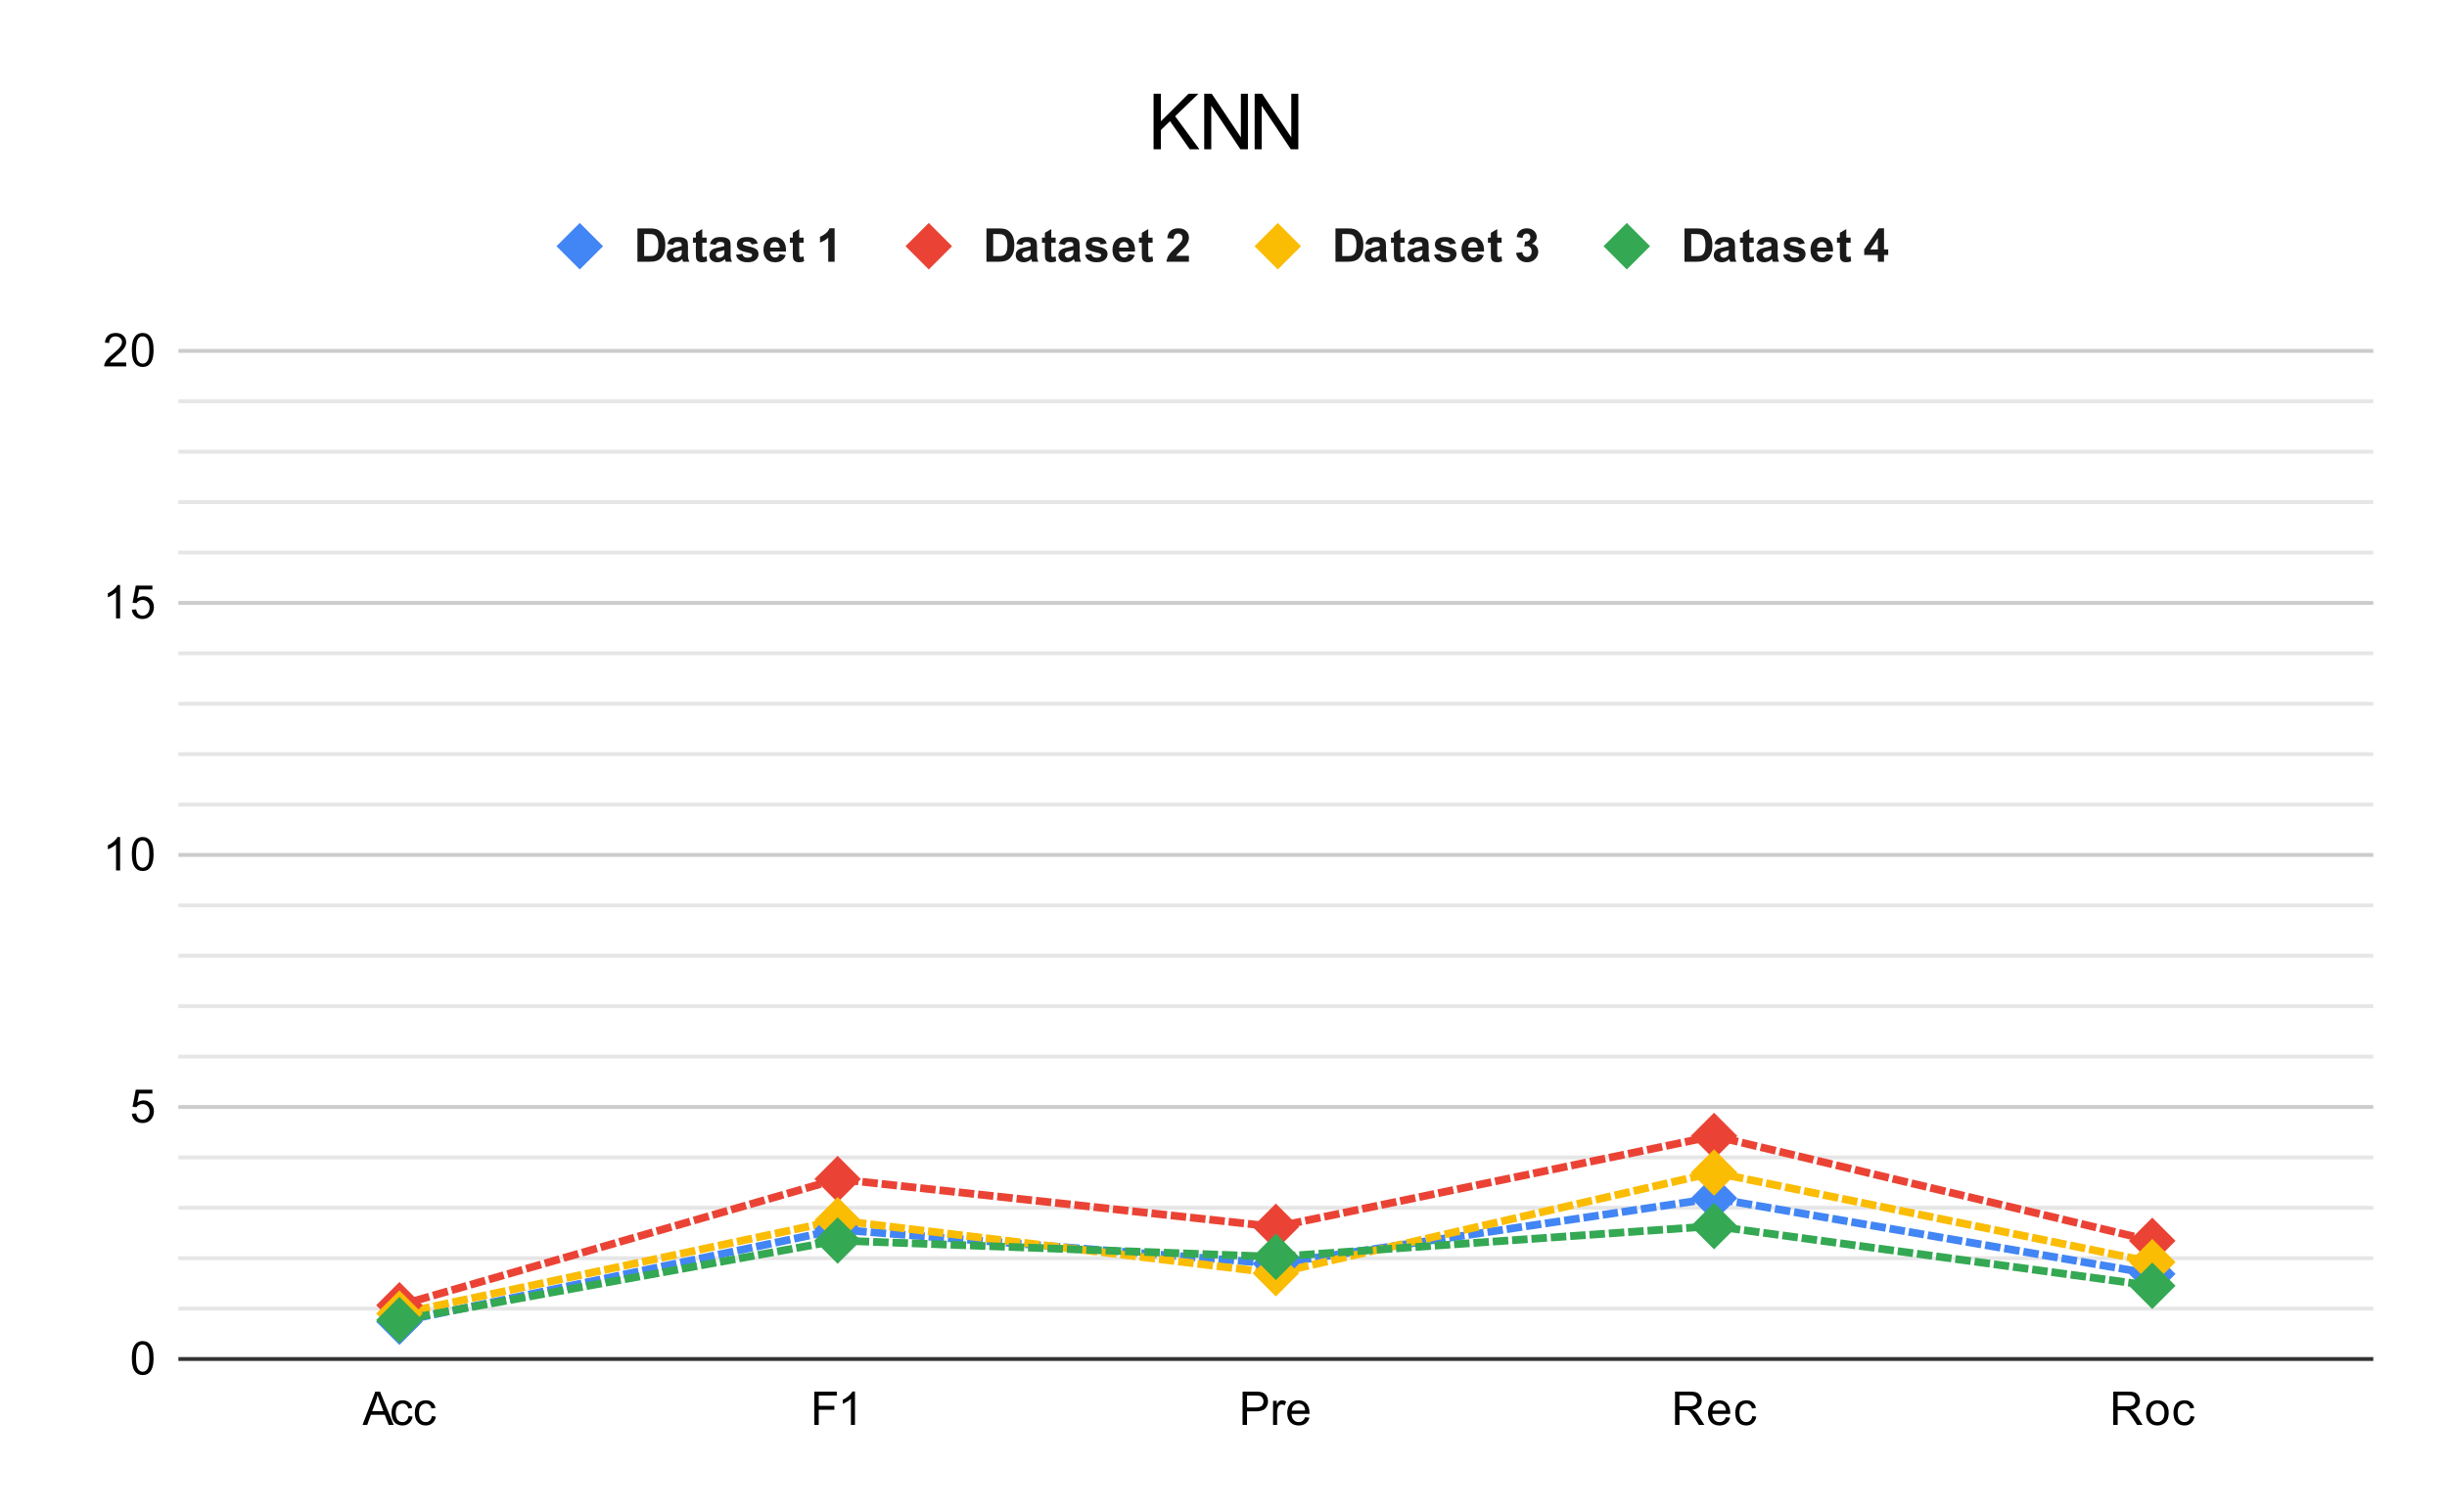 <svg version="1.1" viewBox="0.0 0.0 631.0 390.0" fill="none" stroke="none" stroke-linecap="square" stroke-miterlimit="10" width="631" height="390" xmlns:xlink="http://www.w3.org/1999/xlink" xmlns="http://www.w3.org/2000/svg"><path fill="#ffffff" d="M0 0L631.0 0L631.0 390.0L0 390.0L0 0Z" fill-rule="nonzero"/><path stroke="#333333" stroke-width="1.0" stroke-linecap="butt" d="M46.5 350.5L611.5 350.5" fill-rule="nonzero"/><path stroke="#cccccc" stroke-width="1.0" stroke-linecap="butt" d="M46.5 285.5L611.5 285.5" fill-rule="nonzero"/><path stroke="#cccccc" stroke-width="1.0" stroke-linecap="butt" d="M46.5 220.5L611.5 220.5" fill-rule="nonzero"/><path stroke="#cccccc" stroke-width="1.0" stroke-linecap="butt" d="M46.5 155.5L611.5 155.5" fill-rule="nonzero"/><path stroke="#cccccc" stroke-width="1.0" stroke-linecap="butt" d="M46.5 90.5L611.5 90.5" fill-rule="nonzero"/><path stroke="#e6e6e6" stroke-width="1.0" stroke-linecap="butt" d="M46.5 337.5L611.5 337.5" fill-rule="nonzero"/><path stroke="#e6e6e6" stroke-width="1.0" stroke-linecap="butt" d="M46.5 324.5L611.5 324.5" fill-rule="nonzero"/><path stroke="#e6e6e6" stroke-width="1.0" stroke-linecap="butt" d="M46.5 311.5L611.5 311.5" fill-rule="nonzero"/><path stroke="#e6e6e6" stroke-width="1.0" stroke-linecap="butt" d="M46.5 298.5L611.5 298.5" fill-rule="nonzero"/><path stroke="#e6e6e6" stroke-width="1.0" stroke-linecap="butt" d="M46.5 272.5L611.5 272.5" fill-rule="nonzero"/><path stroke="#e6e6e6" stroke-width="1.0" stroke-linecap="butt" d="M46.5 259.5L611.5 259.5" fill-rule="nonzero"/><path stroke="#e6e6e6" stroke-width="1.0" stroke-linecap="butt" d="M46.5 246.5L611.5 246.5" fill-rule="nonzero"/><path stroke="#e6e6e6" stroke-width="1.0" stroke-linecap="butt" d="M46.5 233.5L611.5 233.5" fill-rule="nonzero"/><path stroke="#e6e6e6" stroke-width="1.0" stroke-linecap="butt" d="M46.5 207.5L611.5 207.5" fill-rule="nonzero"/><path stroke="#e6e6e6" stroke-width="1.0" stroke-linecap="butt" d="M46.5 194.5L611.5 194.5" fill-rule="nonzero"/><path stroke="#e6e6e6" stroke-width="1.0" stroke-linecap="butt" d="M46.5 181.5L611.5 181.5" fill-rule="nonzero"/><path stroke="#e6e6e6" stroke-width="1.0" stroke-linecap="butt" d="M46.5 168.5L611.5 168.5" fill-rule="nonzero"/><path stroke="#e6e6e6" stroke-width="1.0" stroke-linecap="butt" d="M46.5 142.5L611.5 142.5" fill-rule="nonzero"/><path stroke="#e6e6e6" stroke-width="1.0" stroke-linecap="butt" d="M46.5 129.5L611.5 129.5" fill-rule="nonzero"/><path stroke="#e6e6e6" stroke-width="1.0" stroke-linecap="butt" d="M46.5 116.5L611.5 116.5" fill-rule="nonzero"/><path stroke="#e6e6e6" stroke-width="1.0" stroke-linecap="butt" d="M46.5 103.5L611.5 103.5" fill-rule="nonzero"/><clipPath id="id_0"><path d="M46.5 90.5L611.5 90.5L611.5 350.5L46.5 350.5L46.5 90.5Z" clip-rule="nonzero"/></clipPath><path stroke="#4285f4" stroke-width="2.0" stroke-linecap="butt" stroke-dasharray="2.0,3.0" clip-path="url(#id_0)" d="M103.0 340.879L216.0 317.12L329.0 325.914L442.0 309.038L555.0 328.561" fill-rule="nonzero"/><path stroke="#ea4335" stroke-width="2.0" stroke-linecap="butt" stroke-dasharray="2.0,3.0" clip-path="url(#id_0)" d="M103.0 336.632L216.0 304.098L329.0 316.406L442.0 292.981L555.0 320.027" fill-rule="nonzero"/><path stroke="#fbbc04" stroke-width="2.0" stroke-linecap="butt" stroke-dasharray="2.0,3.0" clip-path="url(#id_0)" d="M103.0 338.793L216.0 314.723L329.0 328.371L442.0 302.405L555.0 325.519" fill-rule="nonzero"/><path stroke="#34a853" stroke-width="2.0" stroke-linecap="butt" stroke-dasharray="2.0,3.0" clip-path="url(#id_0)" d="M103.0 340.473L216.0 319.943L329.0 324.144L442.0 316.218L555.0 331.618" fill-rule="nonzero"/><path fill="#4285f4" clip-path="url(#id_0)" d="M103.0 334.879L109.0 340.879L103.0 346.879L97.0 340.879Z" fill-rule="nonzero"/><path fill="#4285f4" clip-path="url(#id_0)" d="M216.0 311.12L222.0 317.12L216.0 323.12L210.0 317.12Z" fill-rule="nonzero"/><path fill="#4285f4" clip-path="url(#id_0)" d="M329.0 319.914L335.0 325.914L329.0 331.914L323.0 325.914Z" fill-rule="nonzero"/><path fill="#4285f4" clip-path="url(#id_0)" d="M442.0 303.038L448.0 309.038L442.0 315.038L436.0 309.038Z" fill-rule="nonzero"/><path fill="#4285f4" clip-path="url(#id_0)" d="M555.0 322.561L561.0 328.561L555.0 334.561L549.0 328.561Z" fill-rule="nonzero"/><path fill="#ea4335" clip-path="url(#id_0)" d="M103.0 330.632L109.0 336.632L103.0 342.632L97.0 336.632Z" fill-rule="nonzero"/><path fill="#ea4335" clip-path="url(#id_0)" d="M216.0 298.098L222.0 304.098L216.0 310.098L210.0 304.098Z" fill-rule="nonzero"/><path fill="#ea4335" clip-path="url(#id_0)" d="M329.0 310.406L335.0 316.406L329.0 322.406L323.0 316.406Z" fill-rule="nonzero"/><path fill="#ea4335" clip-path="url(#id_0)" d="M442.0 286.981L448.0 292.981L442.0 298.981L436.0 292.981Z" fill-rule="nonzero"/><path fill="#ea4335" clip-path="url(#id_0)" d="M555.0 314.027L561.0 320.027L555.0 326.027L549.0 320.027Z" fill-rule="nonzero"/><path fill="#fbbc04" clip-path="url(#id_0)" d="M103.0 332.793L109.0 338.793L103.0 344.793L97.0 338.793Z" fill-rule="nonzero"/><path fill="#fbbc04" clip-path="url(#id_0)" d="M216.0 308.723L222.0 314.723L216.0 320.723L210.0 314.723Z" fill-rule="nonzero"/><path fill="#fbbc04" clip-path="url(#id_0)" d="M329.0 322.371L335.0 328.371L329.0 334.371L323.0 328.371Z" fill-rule="nonzero"/><path fill="#fbbc04" clip-path="url(#id_0)" d="M442.0 296.405L448.0 302.405L442.0 308.405L436.0 302.405Z" fill-rule="nonzero"/><path fill="#fbbc04" clip-path="url(#id_0)" d="M555.0 319.519L561.0 325.519L555.0 331.519L549.0 325.519Z" fill-rule="nonzero"/><path fill="#34a853" clip-path="url(#id_0)" d="M103.0 334.473L109.0 340.473L103.0 346.473L97.0 340.473Z" fill-rule="nonzero"/><path fill="#34a853" clip-path="url(#id_0)" d="M216.0 313.943L222.0 319.943L216.0 325.943L210.0 319.943Z" fill-rule="nonzero"/><path fill="#34a853" clip-path="url(#id_0)" d="M329.0 318.144L335.0 324.144L329.0 330.144L323.0 324.144Z" fill-rule="nonzero"/><path fill="#34a853" clip-path="url(#id_0)" d="M442.0 310.218L448.0 316.218L442.0 322.218L436.0 316.218Z" fill-rule="nonzero"/><path fill="#34a853" clip-path="url(#id_0)" d="M555.0 325.618L561.0 331.618L555.0 337.618L549.0 331.618Z" fill-rule="nonzero"/><path fill="#000000" d="M34.0 350.266Q34.0 348.734 34.312 347.812Q34.625 346.875 35.234 346.375Q35.859 345.875 36.797 345.875Q37.484 345.875 38.0 346.156Q38.531 346.438 38.875 346.969Q39.219 347.484 39.406 348.234Q39.594 348.984 39.594 350.266Q39.594 351.781 39.281 352.703Q38.984 353.625 38.359 354.141Q37.75 354.641 36.797 354.641Q35.562 354.641 34.844 353.75Q34.0 352.688 34.0 350.266ZM35.078 350.266Q35.078 352.375 35.578 353.078Q36.078 353.781 36.797 353.781Q37.531 353.781 38.016 353.078Q38.516 352.375 38.516 350.266Q38.516 348.141 38.016 347.453Q37.531 346.75 36.781 346.75Q36.062 346.75 35.625 347.359Q35.078 348.141 35.078 350.266Z" fill-rule="nonzero"/><path fill="#000000" d="M34.0 287.25L35.109 287.156Q35.234 287.969 35.672 288.375Q36.125 288.781 36.766 288.781Q37.516 288.781 38.047 288.203Q38.578 287.625 38.578 286.688Q38.578 285.781 38.062 285.266Q37.562 284.734 36.734 284.734Q36.234 284.734 35.812 284.969Q35.406 285.203 35.172 285.562L34.188 285.438L35.016 281.031L39.297 281.031L39.297 282.031L35.859 282.031L35.406 284.344Q36.172 283.797 37.016 283.797Q38.141 283.797 38.906 284.578Q39.688 285.359 39.688 286.594Q39.688 287.75 39.016 288.609Q38.188 289.641 36.766 289.641Q35.594 289.641 34.844 288.984Q34.109 288.328 34.0 287.25Z" fill-rule="nonzero"/><path fill="#000000" d="M30.969 224.5L29.922 224.5L29.922 217.781Q29.531 218.141 28.906 218.516Q28.297 218.875 27.812 219.047L27.812 218.031Q28.688 217.609 29.344 217.031Q30.016 216.438 30.297 215.875L30.969 215.875L30.969 224.5ZM34.0 220.266Q34.0 218.734 34.312 217.812Q34.625 216.875 35.234 216.375Q35.859 215.875 36.797 215.875Q37.484 215.875 38.0 216.156Q38.531 216.438 38.875 216.969Q39.219 217.484 39.406 218.234Q39.594 218.984 39.594 220.266Q39.594 221.781 39.281 222.703Q38.984 223.625 38.359 224.141Q37.75 224.641 36.797 224.641Q35.562 224.641 34.844 223.75Q34.0 222.688 34.0 220.266ZM35.078 220.266Q35.078 222.375 35.578 223.078Q36.078 223.781 36.797 223.781Q37.531 223.781 38.016 223.078Q38.516 222.375 38.516 220.266Q38.516 218.141 38.016 217.453Q37.531 216.75 36.781 216.75Q36.062 216.75 35.625 217.359Q35.078 218.141 35.078 220.266Z" fill-rule="nonzero"/><path fill="#000000" d="M30.969 159.5L29.922 159.5L29.922 152.781Q29.531 153.141 28.906 153.516Q28.297 153.875 27.812 154.047L27.812 153.031Q28.688 152.609 29.344 152.031Q30.016 151.438 30.297 150.875L30.969 150.875L30.969 159.5ZM34.0 157.25L35.109 157.156Q35.234 157.969 35.672 158.375Q36.125 158.781 36.766 158.781Q37.516 158.781 38.047 158.203Q38.578 157.625 38.578 156.688Q38.578 155.781 38.062 155.266Q37.562 154.734 36.734 154.734Q36.234 154.734 35.812 154.969Q35.406 155.203 35.172 155.562L34.188 155.438L35.016 151.031L39.297 151.031L39.297 152.031L35.859 152.031L35.406 154.344Q36.172 153.797 37.016 153.797Q38.141 153.797 38.906 154.578Q39.688 155.359 39.688 156.594Q39.688 157.75 39.016 158.609Q38.188 159.641 36.766 159.641Q35.594 159.641 34.844 158.984Q34.109 158.328 34.0 157.25Z" fill-rule="nonzero"/><path fill="#000000" d="M32.547 93.484L32.547 94.5L26.859 94.5Q26.859 94.125 26.984 93.766Q27.203 93.188 27.672 92.625Q28.156 92.062 29.062 91.328Q30.469 90.172 30.953 89.5Q31.453 88.828 31.453 88.234Q31.453 87.609 31.0 87.188Q30.547 86.75 29.828 86.75Q29.062 86.75 28.609 87.203Q28.156 87.656 28.141 88.469L27.062 88.359Q27.172 87.141 27.891 86.516Q28.625 85.875 29.859 85.875Q31.094 85.875 31.812 86.562Q32.531 87.25 32.531 88.266Q32.531 88.781 32.312 89.281Q32.109 89.766 31.609 90.328Q31.125 90.875 30.0 91.828Q29.047 92.625 28.766 92.922Q28.5 93.203 28.328 93.484L32.547 93.484ZM34.0 90.266Q34.0 88.734 34.312 87.812Q34.625 86.875 35.234 86.375Q35.859 85.875 36.797 85.875Q37.484 85.875 38.0 86.156Q38.531 86.438 38.875 86.969Q39.219 87.484 39.406 88.234Q39.594 88.984 39.594 90.266Q39.594 91.781 39.281 92.703Q38.984 93.625 38.359 94.141Q37.75 94.641 36.797 94.641Q35.562 94.641 34.844 93.75Q34.0 92.688 34.0 90.266ZM35.078 90.266Q35.078 92.375 35.578 93.078Q36.078 93.781 36.797 93.781Q37.531 93.781 38.016 93.078Q38.516 92.375 38.516 90.266Q38.516 88.141 38.016 87.453Q37.531 86.75 36.781 86.75Q36.062 86.75 35.625 87.359Q35.078 88.141 35.078 90.266Z" fill-rule="nonzero"/><path fill="#000000" d="M93.484 367.5L96.781 358.906L98.0 358.906L101.516 367.5L100.234 367.5L99.219 364.891L95.641 364.891L94.688 367.5L93.484 367.5ZM95.969 363.969L98.875 363.969L97.984 361.594Q97.562 360.516 97.375 359.812Q97.203 360.641 96.906 361.453L95.969 363.969ZM105.359 365.219L106.391 365.359Q106.219 366.422 105.516 367.031Q104.812 367.641 103.797 367.641Q102.516 367.641 101.734 366.812Q100.969 365.969 100.969 364.406Q100.969 363.406 101.297 362.656Q101.641 361.891 102.312 361.516Q103.0 361.141 103.812 361.141Q104.812 361.141 105.453 361.656Q106.109 362.156 106.297 363.109L105.266 363.266Q105.125 362.641 104.75 362.328Q104.375 362.0 103.844 362.0Q103.047 362.0 102.547 362.578Q102.047 363.141 102.047 364.375Q102.047 365.641 102.531 366.203Q103.016 366.766 103.781 366.766Q104.406 366.766 104.812 366.391Q105.234 366.016 105.359 365.219ZM111.359 365.219L112.391 365.359Q112.219 366.422 111.516 367.031Q110.812 367.641 109.797 367.641Q108.516 367.641 107.734 366.812Q106.969 365.969 106.969 364.406Q106.969 363.406 107.297 362.656Q107.641 361.891 108.312 361.516Q109.0 361.141 109.812 361.141Q110.812 361.141 111.453 361.656Q112.109 362.156 112.297 363.109L111.266 363.266Q111.125 362.641 110.75 362.328Q110.375 362.0 109.844 362.0Q109.047 362.0 108.547 362.578Q108.047 363.141 108.047 364.375Q108.047 365.641 108.531 366.203Q109.016 366.766 109.781 366.766Q110.406 366.766 110.812 366.391Q111.234 366.016 111.359 365.219Z" fill-rule="nonzero"/><path fill="#000000" d="M209.984 367.5L209.984 358.906L215.781 358.906L215.781 359.922L211.125 359.922L211.125 362.578L215.156 362.578L215.156 363.594L211.125 363.594L211.125 367.5L209.984 367.5ZM220.469 367.5L219.422 367.5L219.422 360.781Q219.031 361.141 218.406 361.516Q217.797 361.875 217.312 362.047L217.312 361.031Q218.188 360.609 218.844 360.031Q219.516 359.438 219.797 358.875L220.469 358.875L220.469 367.5Z" fill-rule="nonzero"/><path fill="#000000" d="M320.422 367.5L320.422 358.906L323.672 358.906Q324.516 358.906 324.969 358.984Q325.609 359.094 326.031 359.391Q326.469 359.688 326.719 360.219Q326.984 360.75 326.984 361.391Q326.984 362.484 326.281 363.25Q325.594 364.0 323.766 364.0L321.562 364.0L321.562 367.5L320.422 367.5ZM321.562 363.0L323.781 363.0Q324.891 363.0 325.344 362.594Q325.812 362.172 325.812 361.422Q325.812 360.891 325.531 360.516Q325.266 360.125 324.828 360.0Q324.531 359.922 323.766 359.922L321.562 359.922L321.562 363.0ZM328.281 367.5L328.281 361.281L329.234 361.281L329.234 362.219Q329.594 361.562 329.891 361.359Q330.203 361.141 330.578 361.141Q331.109 361.141 331.656 361.469L331.297 362.453Q330.906 362.219 330.531 362.219Q330.172 362.219 329.891 362.438Q329.625 362.641 329.516 363.016Q329.328 363.578 329.328 364.234L329.328 367.5L328.281 367.5ZM336.547 365.5L337.641 365.625Q337.391 366.578 336.688 367.109Q335.984 367.641 334.906 367.641Q333.547 367.641 332.734 366.797Q331.938 365.953 331.938 364.438Q331.938 362.875 332.75 362.016Q333.562 361.141 334.844 361.141Q336.094 361.141 336.875 361.984Q337.672 362.828 337.672 364.375Q337.672 364.469 337.672 364.656L333.031 364.656Q333.094 365.688 333.609 366.234Q334.125 366.766 334.906 366.766Q335.484 366.766 335.891 366.469Q336.312 366.156 336.547 365.5ZM333.094 363.797L336.562 363.797Q336.5 363.0 336.172 362.609Q335.656 362.0 334.859 362.0Q334.125 362.0 333.625 362.484Q333.141 362.969 333.094 363.797Z" fill-rule="nonzero"/><path fill="#000000" d="M431.938 367.5L431.938 358.906L435.75 358.906Q436.906 358.906 437.5 359.141Q438.094 359.375 438.453 359.969Q438.812 360.547 438.812 361.25Q438.812 362.172 438.219 362.797Q437.625 363.422 436.391 363.594Q436.844 363.812 437.078 364.016Q437.578 364.469 438.016 365.156L439.516 367.5L438.078 367.5L436.953 365.719Q436.453 364.938 436.125 364.531Q435.812 364.125 435.547 363.969Q435.297 363.797 435.031 363.719Q434.844 363.688 434.406 363.688L433.078 363.688L433.078 367.5L431.938 367.5ZM433.078 362.703L435.531 362.703Q436.297 362.703 436.734 362.547Q437.188 362.375 437.406 362.031Q437.641 361.672 437.641 361.25Q437.641 360.641 437.188 360.25Q436.75 359.859 435.797 359.859L433.078 359.859L433.078 362.703ZM445.047 365.5L446.141 365.625Q445.891 366.578 445.188 367.109Q444.484 367.641 443.406 367.641Q442.047 367.641 441.234 366.797Q440.438 365.953 440.438 364.438Q440.438 362.875 441.25 362.016Q442.062 361.141 443.344 361.141Q444.594 361.141 445.375 361.984Q446.172 362.828 446.172 364.375Q446.172 364.469 446.172 364.656L441.531 364.656Q441.594 365.688 442.109 366.234Q442.625 366.766 443.406 366.766Q443.984 366.766 444.391 366.469Q444.812 366.156 445.047 365.5ZM441.594 363.797L445.062 363.797Q445.0 363.0 444.672 362.609Q444.156 362.0 443.359 362.0Q442.625 362.0 442.125 362.484Q441.641 362.969 441.594 363.797ZM451.859 365.219L452.891 365.359Q452.719 366.422 452.016 367.031Q451.312 367.641 450.297 367.641Q449.016 367.641 448.234 366.812Q447.469 365.969 447.469 364.406Q447.469 363.406 447.797 362.656Q448.141 361.891 448.812 361.516Q449.5 361.141 450.312 361.141Q451.312 361.141 451.953 361.656Q452.609 362.156 452.797 363.109L451.766 363.266Q451.625 362.641 451.25 362.328Q450.875 362.0 450.344 362.0Q449.547 362.0 449.047 362.578Q448.547 363.141 448.547 364.375Q448.547 365.641 449.031 366.203Q449.516 366.766 450.281 366.766Q450.906 366.766 451.312 366.391Q451.734 366.016 451.859 365.219Z" fill-rule="nonzero"/><path fill="#000000" d="M544.938 367.5L544.938 358.906L548.75 358.906Q549.906 358.906 550.5 359.141Q551.094 359.375 551.453 359.969Q551.812 360.547 551.812 361.25Q551.812 362.172 551.219 362.797Q550.625 363.422 549.391 363.594Q549.844 363.812 550.078 364.016Q550.578 364.469 551.016 365.156L552.516 367.5L551.078 367.5L549.953 365.719Q549.453 364.938 549.125 364.531Q548.812 364.125 548.547 363.969Q548.297 363.797 548.031 363.719Q547.844 363.688 547.406 363.688L546.078 363.688L546.078 367.5L544.938 367.5ZM546.078 362.703L548.531 362.703Q549.297 362.703 549.734 362.547Q550.188 362.375 550.406 362.031Q550.641 361.672 550.641 361.25Q550.641 360.641 550.188 360.25Q549.75 359.859 548.797 359.859L546.078 359.859L546.078 362.703ZM553.406 364.391Q553.406 362.656 554.359 361.828Q555.156 361.141 556.312 361.141Q557.594 361.141 558.406 361.984Q559.234 362.812 559.234 364.297Q559.234 365.5 558.875 366.188Q558.516 366.875 557.812 367.266Q557.125 367.641 556.312 367.641Q555.016 367.641 554.203 366.812Q553.406 365.969 553.406 364.391ZM554.484 364.391Q554.484 365.578 555.0 366.172Q555.531 366.766 556.312 366.766Q557.109 366.766 557.625 366.172Q558.141 365.578 558.141 364.359Q558.141 363.203 557.609 362.609Q557.094 362.016 556.312 362.016Q555.531 362.016 555.0 362.609Q554.484 363.188 554.484 364.391ZM564.859 365.219L565.891 365.359Q565.719 366.422 565.016 367.031Q564.312 367.641 563.297 367.641Q562.016 367.641 561.234 366.812Q560.469 365.969 560.469 364.406Q560.469 363.406 560.797 362.656Q561.141 361.891 561.812 361.516Q562.5 361.141 563.312 361.141Q564.312 361.141 564.953 361.656Q565.609 362.156 565.797 363.109L564.766 363.266Q564.625 362.641 564.25 362.328Q563.875 362.0 563.344 362.0Q562.547 362.0 562.047 362.578Q561.547 363.141 561.547 364.375Q561.547 365.641 562.031 366.203Q562.516 366.766 563.281 366.766Q563.906 366.766 564.312 366.391Q564.734 366.016 564.859 365.219Z" fill-rule="nonzero"/><path fill="#4285f4" d="M149.5 57.5L155.5 63.5L149.5 69.5L143.5 63.5Z" fill-rule="nonzero"/><path fill="#1a1a1a" d="M164.375 58.906L167.531 58.906Q168.609 58.906 169.172 59.078Q169.922 59.297 170.453 59.875Q171.0 60.438 171.281 61.266Q171.562 62.078 171.562 63.281Q171.562 64.344 171.312 65.109Q170.984 66.047 170.391 66.625Q169.938 67.078 169.172 67.312Q168.594 67.5 167.625 67.5L164.375 67.5L164.375 58.906ZM166.109 60.359L166.109 66.047L167.391 66.047Q168.125 66.047 168.453 65.969Q168.875 65.859 169.141 65.609Q169.422 65.359 169.594 64.781Q169.781 64.203 169.781 63.203Q169.781 62.219 169.594 61.688Q169.422 61.141 169.109 60.844Q168.797 60.547 168.312 60.438Q167.938 60.359 166.875 60.359L166.109 60.359ZM173.594 63.172L172.094 62.906Q172.344 62.0 172.953 61.578Q173.578 61.141 174.797 61.141Q175.891 61.141 176.422 61.406Q176.969 61.656 177.188 62.062Q177.406 62.453 177.406 63.531L177.391 65.453Q177.391 66.281 177.469 66.672Q177.547 67.047 177.766 67.5L176.141 67.5Q176.078 67.328 175.984 67.016Q175.938 66.859 175.922 66.812Q175.5 67.234 175.016 67.438Q174.547 67.641 174.0 67.641Q173.031 67.641 172.469 67.125Q171.922 66.594 171.922 65.797Q171.922 65.266 172.172 64.859Q172.438 64.453 172.891 64.234Q173.344 64.0 174.203 63.844Q175.344 63.625 175.797 63.438L175.797 63.281Q175.797 62.797 175.562 62.594Q175.328 62.391 174.672 62.391Q174.234 62.391 173.984 62.562Q173.75 62.734 173.594 63.172ZM175.797 64.516Q175.484 64.609 174.797 64.766Q174.109 64.906 173.891 65.047Q173.578 65.281 173.578 65.625Q173.578 65.969 173.828 66.234Q174.094 66.484 174.484 66.484Q174.938 66.484 175.344 66.188Q175.641 65.969 175.734 65.641Q175.797 65.438 175.797 64.844L175.797 64.516ZM182.219 61.281L182.219 62.594L181.094 62.594L181.094 65.094Q181.094 65.859 181.125 65.984Q181.156 66.109 181.266 66.203Q181.391 66.281 181.547 66.281Q181.781 66.281 182.203 66.109L182.344 67.391Q181.781 67.641 181.047 67.641Q180.609 67.641 180.25 67.5Q179.891 67.344 179.719 67.109Q179.562 66.859 179.484 66.469Q179.438 66.172 179.438 65.297L179.438 62.594L178.688 62.594L178.688 61.281L179.438 61.281L179.438 60.047L181.094 59.078L181.094 61.281L182.219 61.281ZM184.594 63.172L183.094 62.906Q183.344 62.0 183.953 61.578Q184.578 61.141 185.797 61.141Q186.891 61.141 187.422 61.406Q187.969 61.656 188.188 62.062Q188.406 62.453 188.406 63.531L188.391 65.453Q188.391 66.281 188.469 66.672Q188.547 67.047 188.766 67.5L187.141 67.5Q187.078 67.328 186.984 67.016Q186.938 66.859 186.922 66.812Q186.5 67.234 186.016 67.438Q185.547 67.641 185.0 67.641Q184.031 67.641 183.469 67.125Q182.922 66.594 182.922 65.797Q182.922 65.266 183.172 64.859Q183.438 64.453 183.891 64.234Q184.344 64.0 185.203 63.844Q186.344 63.625 186.797 63.438L186.797 63.281Q186.797 62.797 186.562 62.594Q186.328 62.391 185.672 62.391Q185.234 62.391 184.984 62.562Q184.75 62.734 184.594 63.172ZM186.797 64.516Q186.484 64.609 185.797 64.766Q185.109 64.906 184.891 65.047Q184.578 65.281 184.578 65.625Q184.578 65.969 184.828 66.234Q185.094 66.484 185.484 66.484Q185.938 66.484 186.344 66.188Q186.641 65.969 186.734 65.641Q186.797 65.438 186.797 64.844L186.797 64.516ZM189.781 65.719L191.438 65.469Q191.547 65.953 191.859 66.203Q192.188 66.453 192.766 66.453Q193.406 66.453 193.719 66.219Q193.938 66.047 193.938 65.781Q193.938 65.594 193.828 65.469Q193.703 65.344 193.281 65.25Q191.281 64.812 190.75 64.453Q190.016 63.938 190.016 63.047Q190.016 62.234 190.641 61.688Q191.281 61.141 192.625 61.141Q193.906 61.141 194.531 61.562Q195.156 61.969 195.391 62.781L193.828 63.062Q193.734 62.703 193.453 62.516Q193.172 62.312 192.656 62.312Q192.016 62.312 191.734 62.5Q191.547 62.625 191.547 62.828Q191.547 63.016 191.703 63.141Q191.922 63.297 193.234 63.594Q194.562 63.891 195.078 64.328Q195.594 64.766 195.594 65.547Q195.594 66.406 194.875 67.031Q194.172 67.641 192.766 67.641Q191.5 67.641 190.75 67.125Q190.016 66.609 189.781 65.719ZM200.969 65.516L202.609 65.797Q202.297 66.703 201.609 67.172Q200.922 67.641 199.906 67.641Q198.281 67.641 197.5 66.578Q196.875 65.734 196.875 64.438Q196.875 62.891 197.688 62.016Q198.5 61.141 199.734 61.141Q201.125 61.141 201.922 62.062Q202.734 62.969 202.688 64.859L198.562 64.859Q198.594 65.594 198.969 66.0Q199.344 66.406 199.922 66.406Q200.297 66.406 200.562 66.203Q200.828 65.984 200.969 65.516ZM201.062 63.859Q201.047 63.141 200.688 62.766Q200.344 62.391 199.828 62.391Q199.297 62.391 198.938 62.781Q198.594 63.188 198.594 63.859L201.062 63.859ZM207.219 61.281L207.219 62.594L206.094 62.594L206.094 65.094Q206.094 65.859 206.125 65.984Q206.156 66.109 206.266 66.203Q206.391 66.281 206.547 66.281Q206.781 66.281 207.203 66.109L207.344 67.391Q206.781 67.641 206.047 67.641Q205.609 67.641 205.25 67.5Q204.891 67.344 204.719 67.109Q204.562 66.859 204.484 66.469Q204.438 66.172 204.438 65.297L204.438 62.594L203.688 62.594L203.688 61.281L204.438 61.281L204.438 60.047L206.094 59.078L206.094 61.281L207.219 61.281ZM215.219 67.5L213.578 67.5L213.578 61.297Q212.672 62.141 211.453 62.547L211.453 61.047Q212.094 60.844 212.844 60.25Q213.609 59.656 213.891 58.875L215.219 58.875L215.219 67.5Z" fill-rule="nonzero"/><path fill="#ea4335" d="M239.5 57.5L245.5 63.5L239.5 69.5L233.5 63.5Z" fill-rule="nonzero"/><path fill="#1a1a1a" d="M254.375 58.906L257.531 58.906Q258.609 58.906 259.172 59.078Q259.922 59.297 260.453 59.875Q261.0 60.438 261.281 61.266Q261.562 62.078 261.562 63.281Q261.562 64.344 261.312 65.109Q260.984 66.047 260.391 66.625Q259.938 67.078 259.172 67.312Q258.594 67.5 257.625 67.5L254.375 67.5L254.375 58.906ZM256.109 60.359L256.109 66.047L257.391 66.047Q258.125 66.047 258.453 65.969Q258.875 65.859 259.141 65.609Q259.422 65.359 259.594 64.781Q259.781 64.203 259.781 63.203Q259.781 62.219 259.594 61.688Q259.422 61.141 259.109 60.844Q258.797 60.547 258.312 60.438Q257.938 60.359 256.875 60.359L256.109 60.359ZM263.594 63.172L262.094 62.906Q262.344 62.0 262.953 61.578Q263.578 61.141 264.797 61.141Q265.891 61.141 266.422 61.406Q266.969 61.656 267.188 62.062Q267.406 62.453 267.406 63.531L267.391 65.453Q267.391 66.281 267.469 66.672Q267.547 67.047 267.766 67.5L266.141 67.5Q266.078 67.328 265.984 67.016Q265.938 66.859 265.922 66.812Q265.5 67.234 265.016 67.438Q264.547 67.641 264.0 67.641Q263.031 67.641 262.469 67.125Q261.922 66.594 261.922 65.797Q261.922 65.266 262.172 64.859Q262.438 64.453 262.891 64.234Q263.344 64.0 264.203 63.844Q265.344 63.625 265.797 63.438L265.797 63.281Q265.797 62.797 265.562 62.594Q265.328 62.391 264.672 62.391Q264.234 62.391 263.984 62.562Q263.75 62.734 263.594 63.172ZM265.797 64.516Q265.484 64.609 264.797 64.766Q264.109 64.906 263.891 65.047Q263.578 65.281 263.578 65.625Q263.578 65.969 263.828 66.234Q264.094 66.484 264.484 66.484Q264.938 66.484 265.344 66.188Q265.641 65.969 265.734 65.641Q265.797 65.438 265.797 64.844L265.797 64.516ZM272.219 61.281L272.219 62.594L271.094 62.594L271.094 65.094Q271.094 65.859 271.125 65.984Q271.156 66.109 271.266 66.203Q271.391 66.281 271.547 66.281Q271.781 66.281 272.203 66.109L272.344 67.391Q271.781 67.641 271.047 67.641Q270.609 67.641 270.25 67.5Q269.891 67.344 269.719 67.109Q269.562 66.859 269.484 66.469Q269.438 66.172 269.438 65.297L269.438 62.594L268.688 62.594L268.688 61.281L269.438 61.281L269.438 60.047L271.094 59.078L271.094 61.281L272.219 61.281ZM274.594 63.172L273.094 62.906Q273.344 62.0 273.953 61.578Q274.578 61.141 275.797 61.141Q276.891 61.141 277.422 61.406Q277.969 61.656 278.188 62.062Q278.406 62.453 278.406 63.531L278.391 65.453Q278.391 66.281 278.469 66.672Q278.547 67.047 278.766 67.5L277.141 67.5Q277.078 67.328 276.984 67.016Q276.938 66.859 276.922 66.812Q276.5 67.234 276.016 67.438Q275.547 67.641 275.0 67.641Q274.031 67.641 273.469 67.125Q272.922 66.594 272.922 65.797Q272.922 65.266 273.172 64.859Q273.438 64.453 273.891 64.234Q274.344 64.0 275.203 63.844Q276.344 63.625 276.797 63.438L276.797 63.281Q276.797 62.797 276.562 62.594Q276.328 62.391 275.672 62.391Q275.234 62.391 274.984 62.562Q274.75 62.734 274.594 63.172ZM276.797 64.516Q276.484 64.609 275.797 64.766Q275.109 64.906 274.891 65.047Q274.578 65.281 274.578 65.625Q274.578 65.969 274.828 66.234Q275.094 66.484 275.484 66.484Q275.938 66.484 276.344 66.188Q276.641 65.969 276.734 65.641Q276.797 65.438 276.797 64.844L276.797 64.516ZM279.781 65.719L281.438 65.469Q281.547 65.953 281.859 66.203Q282.188 66.453 282.766 66.453Q283.406 66.453 283.719 66.219Q283.938 66.047 283.938 65.781Q283.938 65.594 283.828 65.469Q283.703 65.344 283.281 65.25Q281.281 64.812 280.75 64.453Q280.016 63.938 280.016 63.047Q280.016 62.234 280.641 61.688Q281.281 61.141 282.625 61.141Q283.906 61.141 284.531 61.562Q285.156 61.969 285.391 62.781L283.828 63.062Q283.734 62.703 283.453 62.516Q283.172 62.312 282.656 62.312Q282.016 62.312 281.734 62.5Q281.547 62.625 281.547 62.828Q281.547 63.016 281.703 63.141Q281.922 63.297 283.234 63.594Q284.562 63.891 285.078 64.328Q285.594 64.766 285.594 65.547Q285.594 66.406 284.875 67.031Q284.172 67.641 282.766 67.641Q281.5 67.641 280.75 67.125Q280.016 66.609 279.781 65.719ZM290.969 65.516L292.609 65.797Q292.297 66.703 291.609 67.172Q290.922 67.641 289.906 67.641Q288.281 67.641 287.5 66.578Q286.875 65.734 286.875 64.438Q286.875 62.891 287.688 62.016Q288.5 61.141 289.734 61.141Q291.125 61.141 291.922 62.062Q292.734 62.969 292.688 64.859L288.562 64.859Q288.594 65.594 288.969 66.0Q289.344 66.406 289.922 66.406Q290.297 66.406 290.562 66.203Q290.828 65.984 290.969 65.516ZM291.062 63.859Q291.047 63.141 290.688 62.766Q290.344 62.391 289.828 62.391Q289.297 62.391 288.938 62.781Q288.594 63.188 288.594 63.859L291.062 63.859ZM297.219 61.281L297.219 62.594L296.094 62.594L296.094 65.094Q296.094 65.859 296.125 65.984Q296.156 66.109 296.266 66.203Q296.391 66.281 296.547 66.281Q296.781 66.281 297.203 66.109L297.344 67.391Q296.781 67.641 296.047 67.641Q295.609 67.641 295.25 67.5Q294.891 67.344 294.719 67.109Q294.562 66.859 294.484 66.469Q294.438 66.172 294.438 65.297L294.438 62.594L293.688 62.594L293.688 61.281L294.438 61.281L294.438 60.047L296.094 59.078L296.094 61.281L297.219 61.281ZM306.578 65.969L306.578 67.5L300.797 67.5Q300.891 66.625 301.359 65.859Q301.828 65.078 303.219 63.797Q304.328 62.766 304.578 62.391Q304.922 61.875 304.922 61.375Q304.922 60.828 304.625 60.531Q304.328 60.234 303.812 60.234Q303.297 60.234 302.984 60.547Q302.688 60.859 302.641 61.578L301.0 61.422Q301.141 60.062 301.906 59.469Q302.688 58.875 303.844 58.875Q305.125 58.875 305.844 59.562Q306.578 60.25 306.578 61.266Q306.578 61.844 306.359 62.375Q306.156 62.891 305.703 63.469Q305.406 63.844 304.625 64.562Q303.844 65.281 303.641 65.516Q303.438 65.75 303.297 65.969L306.578 65.969Z" fill-rule="nonzero"/><path fill="#fbbc04" d="M329.5 57.5L335.5 63.5L329.5 69.5L323.5 63.5Z" fill-rule="nonzero"/><path fill="#1a1a1a" d="M344.375 58.906L347.531 58.906Q348.609 58.906 349.172 59.078Q349.922 59.297 350.453 59.875Q351.0 60.438 351.281 61.266Q351.562 62.078 351.562 63.281Q351.562 64.344 351.312 65.109Q350.984 66.047 350.391 66.625Q349.938 67.078 349.172 67.312Q348.594 67.5 347.625 67.5L344.375 67.5L344.375 58.906ZM346.109 60.359L346.109 66.047L347.391 66.047Q348.125 66.047 348.453 65.969Q348.875 65.859 349.141 65.609Q349.422 65.359 349.594 64.781Q349.781 64.203 349.781 63.203Q349.781 62.219 349.594 61.688Q349.422 61.141 349.109 60.844Q348.797 60.547 348.312 60.438Q347.938 60.359 346.875 60.359L346.109 60.359ZM353.594 63.172L352.094 62.906Q352.344 62.0 352.953 61.578Q353.578 61.141 354.797 61.141Q355.891 61.141 356.422 61.406Q356.969 61.656 357.188 62.062Q357.406 62.453 357.406 63.531L357.391 65.453Q357.391 66.281 357.469 66.672Q357.547 67.047 357.766 67.5L356.141 67.5Q356.078 67.328 355.984 67.016Q355.938 66.859 355.922 66.812Q355.5 67.234 355.016 67.438Q354.547 67.641 354.0 67.641Q353.031 67.641 352.469 67.125Q351.922 66.594 351.922 65.797Q351.922 65.266 352.172 64.859Q352.438 64.453 352.891 64.234Q353.344 64.0 354.203 63.844Q355.344 63.625 355.797 63.438L355.797 63.281Q355.797 62.797 355.562 62.594Q355.328 62.391 354.672 62.391Q354.234 62.391 353.984 62.562Q353.75 62.734 353.594 63.172ZM355.797 64.516Q355.484 64.609 354.797 64.766Q354.109 64.906 353.891 65.047Q353.578 65.281 353.578 65.625Q353.578 65.969 353.828 66.234Q354.094 66.484 354.484 66.484Q354.938 66.484 355.344 66.188Q355.641 65.969 355.734 65.641Q355.797 65.438 355.797 64.844L355.797 64.516ZM362.219 61.281L362.219 62.594L361.094 62.594L361.094 65.094Q361.094 65.859 361.125 65.984Q361.156 66.109 361.266 66.203Q361.391 66.281 361.547 66.281Q361.781 66.281 362.203 66.109L362.344 67.391Q361.781 67.641 361.047 67.641Q360.609 67.641 360.25 67.5Q359.891 67.344 359.719 67.109Q359.562 66.859 359.484 66.469Q359.438 66.172 359.438 65.297L359.438 62.594L358.688 62.594L358.688 61.281L359.438 61.281L359.438 60.047L361.094 59.078L361.094 61.281L362.219 61.281ZM364.594 63.172L363.094 62.906Q363.344 62.0 363.953 61.578Q364.578 61.141 365.797 61.141Q366.891 61.141 367.422 61.406Q367.969 61.656 368.188 62.062Q368.406 62.453 368.406 63.531L368.391 65.453Q368.391 66.281 368.469 66.672Q368.547 67.047 368.766 67.5L367.141 67.5Q367.078 67.328 366.984 67.016Q366.938 66.859 366.922 66.812Q366.5 67.234 366.016 67.438Q365.547 67.641 365.0 67.641Q364.031 67.641 363.469 67.125Q362.922 66.594 362.922 65.797Q362.922 65.266 363.172 64.859Q363.438 64.453 363.891 64.234Q364.344 64.0 365.203 63.844Q366.344 63.625 366.797 63.438L366.797 63.281Q366.797 62.797 366.562 62.594Q366.328 62.391 365.672 62.391Q365.234 62.391 364.984 62.562Q364.75 62.734 364.594 63.172ZM366.797 64.516Q366.484 64.609 365.797 64.766Q365.109 64.906 364.891 65.047Q364.578 65.281 364.578 65.625Q364.578 65.969 364.828 66.234Q365.094 66.484 365.484 66.484Q365.938 66.484 366.344 66.188Q366.641 65.969 366.734 65.641Q366.797 65.438 366.797 64.844L366.797 64.516ZM369.781 65.719L371.438 65.469Q371.547 65.953 371.859 66.203Q372.188 66.453 372.766 66.453Q373.406 66.453 373.719 66.219Q373.938 66.047 373.938 65.781Q373.938 65.594 373.828 65.469Q373.703 65.344 373.281 65.25Q371.281 64.812 370.75 64.453Q370.016 63.938 370.016 63.047Q370.016 62.234 370.641 61.688Q371.281 61.141 372.625 61.141Q373.906 61.141 374.531 61.562Q375.156 61.969 375.391 62.781L373.828 63.062Q373.734 62.703 373.453 62.516Q373.172 62.312 372.656 62.312Q372.016 62.312 371.734 62.5Q371.547 62.625 371.547 62.828Q371.547 63.016 371.703 63.141Q371.922 63.297 373.234 63.594Q374.562 63.891 375.078 64.328Q375.594 64.766 375.594 65.547Q375.594 66.406 374.875 67.031Q374.172 67.641 372.766 67.641Q371.5 67.641 370.75 67.125Q370.016 66.609 369.781 65.719ZM380.969 65.516L382.609 65.797Q382.297 66.703 381.609 67.172Q380.922 67.641 379.906 67.641Q378.281 67.641 377.5 66.578Q376.875 65.734 376.875 64.438Q376.875 62.891 377.688 62.016Q378.5 61.141 379.734 61.141Q381.125 61.141 381.922 62.062Q382.734 62.969 382.688 64.859L378.562 64.859Q378.594 65.594 378.969 66.0Q379.344 66.406 379.922 66.406Q380.297 66.406 380.562 66.203Q380.828 65.984 380.969 65.516ZM381.062 63.859Q381.047 63.141 380.688 62.766Q380.344 62.391 379.828 62.391Q379.297 62.391 378.938 62.781Q378.594 63.188 378.594 63.859L381.062 63.859ZM387.219 61.281L387.219 62.594L386.094 62.594L386.094 65.094Q386.094 65.859 386.125 65.984Q386.156 66.109 386.266 66.203Q386.391 66.281 386.547 66.281Q386.781 66.281 387.203 66.109L387.344 67.391Q386.781 67.641 386.047 67.641Q385.609 67.641 385.25 67.5Q384.891 67.344 384.719 67.109Q384.562 66.859 384.484 66.469Q384.438 66.172 384.438 65.297L384.438 62.594L383.688 62.594L383.688 61.281L384.438 61.281L384.438 60.047L386.094 59.078L386.094 61.281L387.219 61.281ZM390.953 65.219L392.547 65.031Q392.625 65.641 392.953 65.969Q393.297 66.281 393.766 66.281Q394.281 66.281 394.625 65.891Q394.969 65.5 394.969 64.844Q394.969 64.234 394.625 63.875Q394.297 63.5 393.828 63.5Q393.5 63.5 393.062 63.625L393.25 62.281Q393.922 62.297 394.266 62.0Q394.625 61.688 394.625 61.172Q394.625 60.75 394.359 60.5Q394.109 60.234 393.672 60.234Q393.25 60.234 392.953 60.531Q392.656 60.812 392.594 61.375L391.078 61.125Q391.234 60.344 391.547 59.875Q391.875 59.406 392.438 59.141Q393.016 58.875 393.719 58.875Q394.938 58.875 395.672 59.641Q396.266 60.281 396.266 61.078Q396.266 62.203 395.031 62.875Q395.781 63.047 396.219 63.594Q396.656 64.141 396.656 64.922Q396.656 66.047 395.828 66.844Q395.0 67.641 393.781 67.641Q392.609 67.641 391.844 66.969Q391.078 66.297 390.953 65.219Z" fill-rule="nonzero"/><path fill="#34a853" d="M419.5 57.5L425.5 63.5L419.5 69.5L413.5 63.5Z" fill-rule="nonzero"/><path fill="#1a1a1a" d="M434.375 58.906L437.531 58.906Q438.609 58.906 439.172 59.078Q439.922 59.297 440.453 59.875Q441.0 60.438 441.281 61.266Q441.562 62.078 441.562 63.281Q441.562 64.344 441.312 65.109Q440.984 66.047 440.391 66.625Q439.938 67.078 439.172 67.312Q438.594 67.5 437.625 67.5L434.375 67.5L434.375 58.906ZM436.109 60.359L436.109 66.047L437.391 66.047Q438.125 66.047 438.453 65.969Q438.875 65.859 439.141 65.609Q439.422 65.359 439.594 64.781Q439.781 64.203 439.781 63.203Q439.781 62.219 439.594 61.688Q439.422 61.141 439.109 60.844Q438.797 60.547 438.312 60.438Q437.938 60.359 436.875 60.359L436.109 60.359ZM443.594 63.172L442.094 62.906Q442.344 62.0 442.953 61.578Q443.578 61.141 444.797 61.141Q445.891 61.141 446.422 61.406Q446.969 61.656 447.188 62.062Q447.406 62.453 447.406 63.531L447.391 65.453Q447.391 66.281 447.469 66.672Q447.547 67.047 447.766 67.5L446.141 67.5Q446.078 67.328 445.984 67.016Q445.938 66.859 445.922 66.812Q445.5 67.234 445.016 67.438Q444.547 67.641 444.0 67.641Q443.031 67.641 442.469 67.125Q441.922 66.594 441.922 65.797Q441.922 65.266 442.172 64.859Q442.438 64.453 442.891 64.234Q443.344 64.0 444.203 63.844Q445.344 63.625 445.797 63.438L445.797 63.281Q445.797 62.797 445.562 62.594Q445.328 62.391 444.672 62.391Q444.234 62.391 443.984 62.562Q443.75 62.734 443.594 63.172ZM445.797 64.516Q445.484 64.609 444.797 64.766Q444.109 64.906 443.891 65.047Q443.578 65.281 443.578 65.625Q443.578 65.969 443.828 66.234Q444.094 66.484 444.484 66.484Q444.938 66.484 445.344 66.188Q445.641 65.969 445.734 65.641Q445.797 65.438 445.797 64.844L445.797 64.516ZM452.219 61.281L452.219 62.594L451.094 62.594L451.094 65.094Q451.094 65.859 451.125 65.984Q451.156 66.109 451.266 66.203Q451.391 66.281 451.547 66.281Q451.781 66.281 452.203 66.109L452.344 67.391Q451.781 67.641 451.047 67.641Q450.609 67.641 450.25 67.5Q449.891 67.344 449.719 67.109Q449.562 66.859 449.484 66.469Q449.438 66.172 449.438 65.297L449.438 62.594L448.688 62.594L448.688 61.281L449.438 61.281L449.438 60.047L451.094 59.078L451.094 61.281L452.219 61.281ZM454.594 63.172L453.094 62.906Q453.344 62.0 453.953 61.578Q454.578 61.141 455.797 61.141Q456.891 61.141 457.422 61.406Q457.969 61.656 458.188 62.062Q458.406 62.453 458.406 63.531L458.391 65.453Q458.391 66.281 458.469 66.672Q458.547 67.047 458.766 67.5L457.141 67.5Q457.078 67.328 456.984 67.016Q456.938 66.859 456.922 66.812Q456.5 67.234 456.016 67.438Q455.547 67.641 455.0 67.641Q454.031 67.641 453.469 67.125Q452.922 66.594 452.922 65.797Q452.922 65.266 453.172 64.859Q453.438 64.453 453.891 64.234Q454.344 64.0 455.203 63.844Q456.344 63.625 456.797 63.438L456.797 63.281Q456.797 62.797 456.562 62.594Q456.328 62.391 455.672 62.391Q455.234 62.391 454.984 62.562Q454.75 62.734 454.594 63.172ZM456.797 64.516Q456.484 64.609 455.797 64.766Q455.109 64.906 454.891 65.047Q454.578 65.281 454.578 65.625Q454.578 65.969 454.828 66.234Q455.094 66.484 455.484 66.484Q455.938 66.484 456.344 66.188Q456.641 65.969 456.734 65.641Q456.797 65.438 456.797 64.844L456.797 64.516ZM459.781 65.719L461.438 65.469Q461.547 65.953 461.859 66.203Q462.188 66.453 462.766 66.453Q463.406 66.453 463.719 66.219Q463.938 66.047 463.938 65.781Q463.938 65.594 463.828 65.469Q463.703 65.344 463.281 65.25Q461.281 64.812 460.75 64.453Q460.016 63.938 460.016 63.047Q460.016 62.234 460.641 61.688Q461.281 61.141 462.625 61.141Q463.906 61.141 464.531 61.562Q465.156 61.969 465.391 62.781L463.828 63.062Q463.734 62.703 463.453 62.516Q463.172 62.312 462.656 62.312Q462.016 62.312 461.734 62.5Q461.547 62.625 461.547 62.828Q461.547 63.016 461.703 63.141Q461.922 63.297 463.234 63.594Q464.562 63.891 465.078 64.328Q465.594 64.766 465.594 65.547Q465.594 66.406 464.875 67.031Q464.172 67.641 462.766 67.641Q461.5 67.641 460.75 67.125Q460.016 66.609 459.781 65.719ZM470.969 65.516L472.609 65.797Q472.297 66.703 471.609 67.172Q470.922 67.641 469.906 67.641Q468.281 67.641 467.5 66.578Q466.875 65.734 466.875 64.438Q466.875 62.891 467.688 62.016Q468.5 61.141 469.734 61.141Q471.125 61.141 471.922 62.062Q472.734 62.969 472.688 64.859L468.562 64.859Q468.594 65.594 468.969 66.0Q469.344 66.406 469.922 66.406Q470.297 66.406 470.562 66.203Q470.828 65.984 470.969 65.516ZM471.062 63.859Q471.047 63.141 470.688 62.766Q470.344 62.391 469.828 62.391Q469.297 62.391 468.938 62.781Q468.594 63.188 468.594 63.859L471.062 63.859ZM477.219 61.281L477.219 62.594L476.094 62.594L476.094 65.094Q476.094 65.859 476.125 65.984Q476.156 66.109 476.266 66.203Q476.391 66.281 476.547 66.281Q476.781 66.281 477.203 66.109L477.344 67.391Q476.781 67.641 476.047 67.641Q475.609 67.641 475.25 67.5Q474.891 67.344 474.719 67.109Q474.562 66.859 474.484 66.469Q474.438 66.172 474.438 65.297L474.438 62.594L473.688 62.594L473.688 61.281L474.438 61.281L474.438 60.047L476.094 59.078L476.094 61.281L477.219 61.281ZM484.234 67.5L484.234 65.766L480.719 65.766L480.719 64.328L484.453 58.875L485.828 58.875L485.828 64.328L486.906 64.328L486.906 65.766L485.828 65.766L485.828 67.5L484.234 67.5ZM484.234 64.328L484.234 61.391L482.266 64.328L484.234 64.328Z" fill-rule="nonzero"/><path fill="#000000" d="M297.469 38.5L297.469 24.188L299.359 24.188L299.359 31.281L306.469 24.188L309.031 24.188L303.031 29.984L309.297 38.5L306.797 38.5L301.703 31.25L299.359 33.531L299.359 38.5L297.469 38.5ZM310.531 38.5L310.531 24.188L312.469 24.188L319.984 35.422L319.984 24.188L321.797 24.188L321.797 38.5L319.859 38.5L312.344 27.25L312.344 38.5L310.531 38.5ZM323.531 38.5L323.531 24.188L325.469 24.188L332.984 35.422L332.984 24.188L334.797 24.188L334.797 38.5L332.859 38.5L325.344 27.25L325.344 38.5L323.531 38.5Z" fill-rule="nonzero"/></svg>